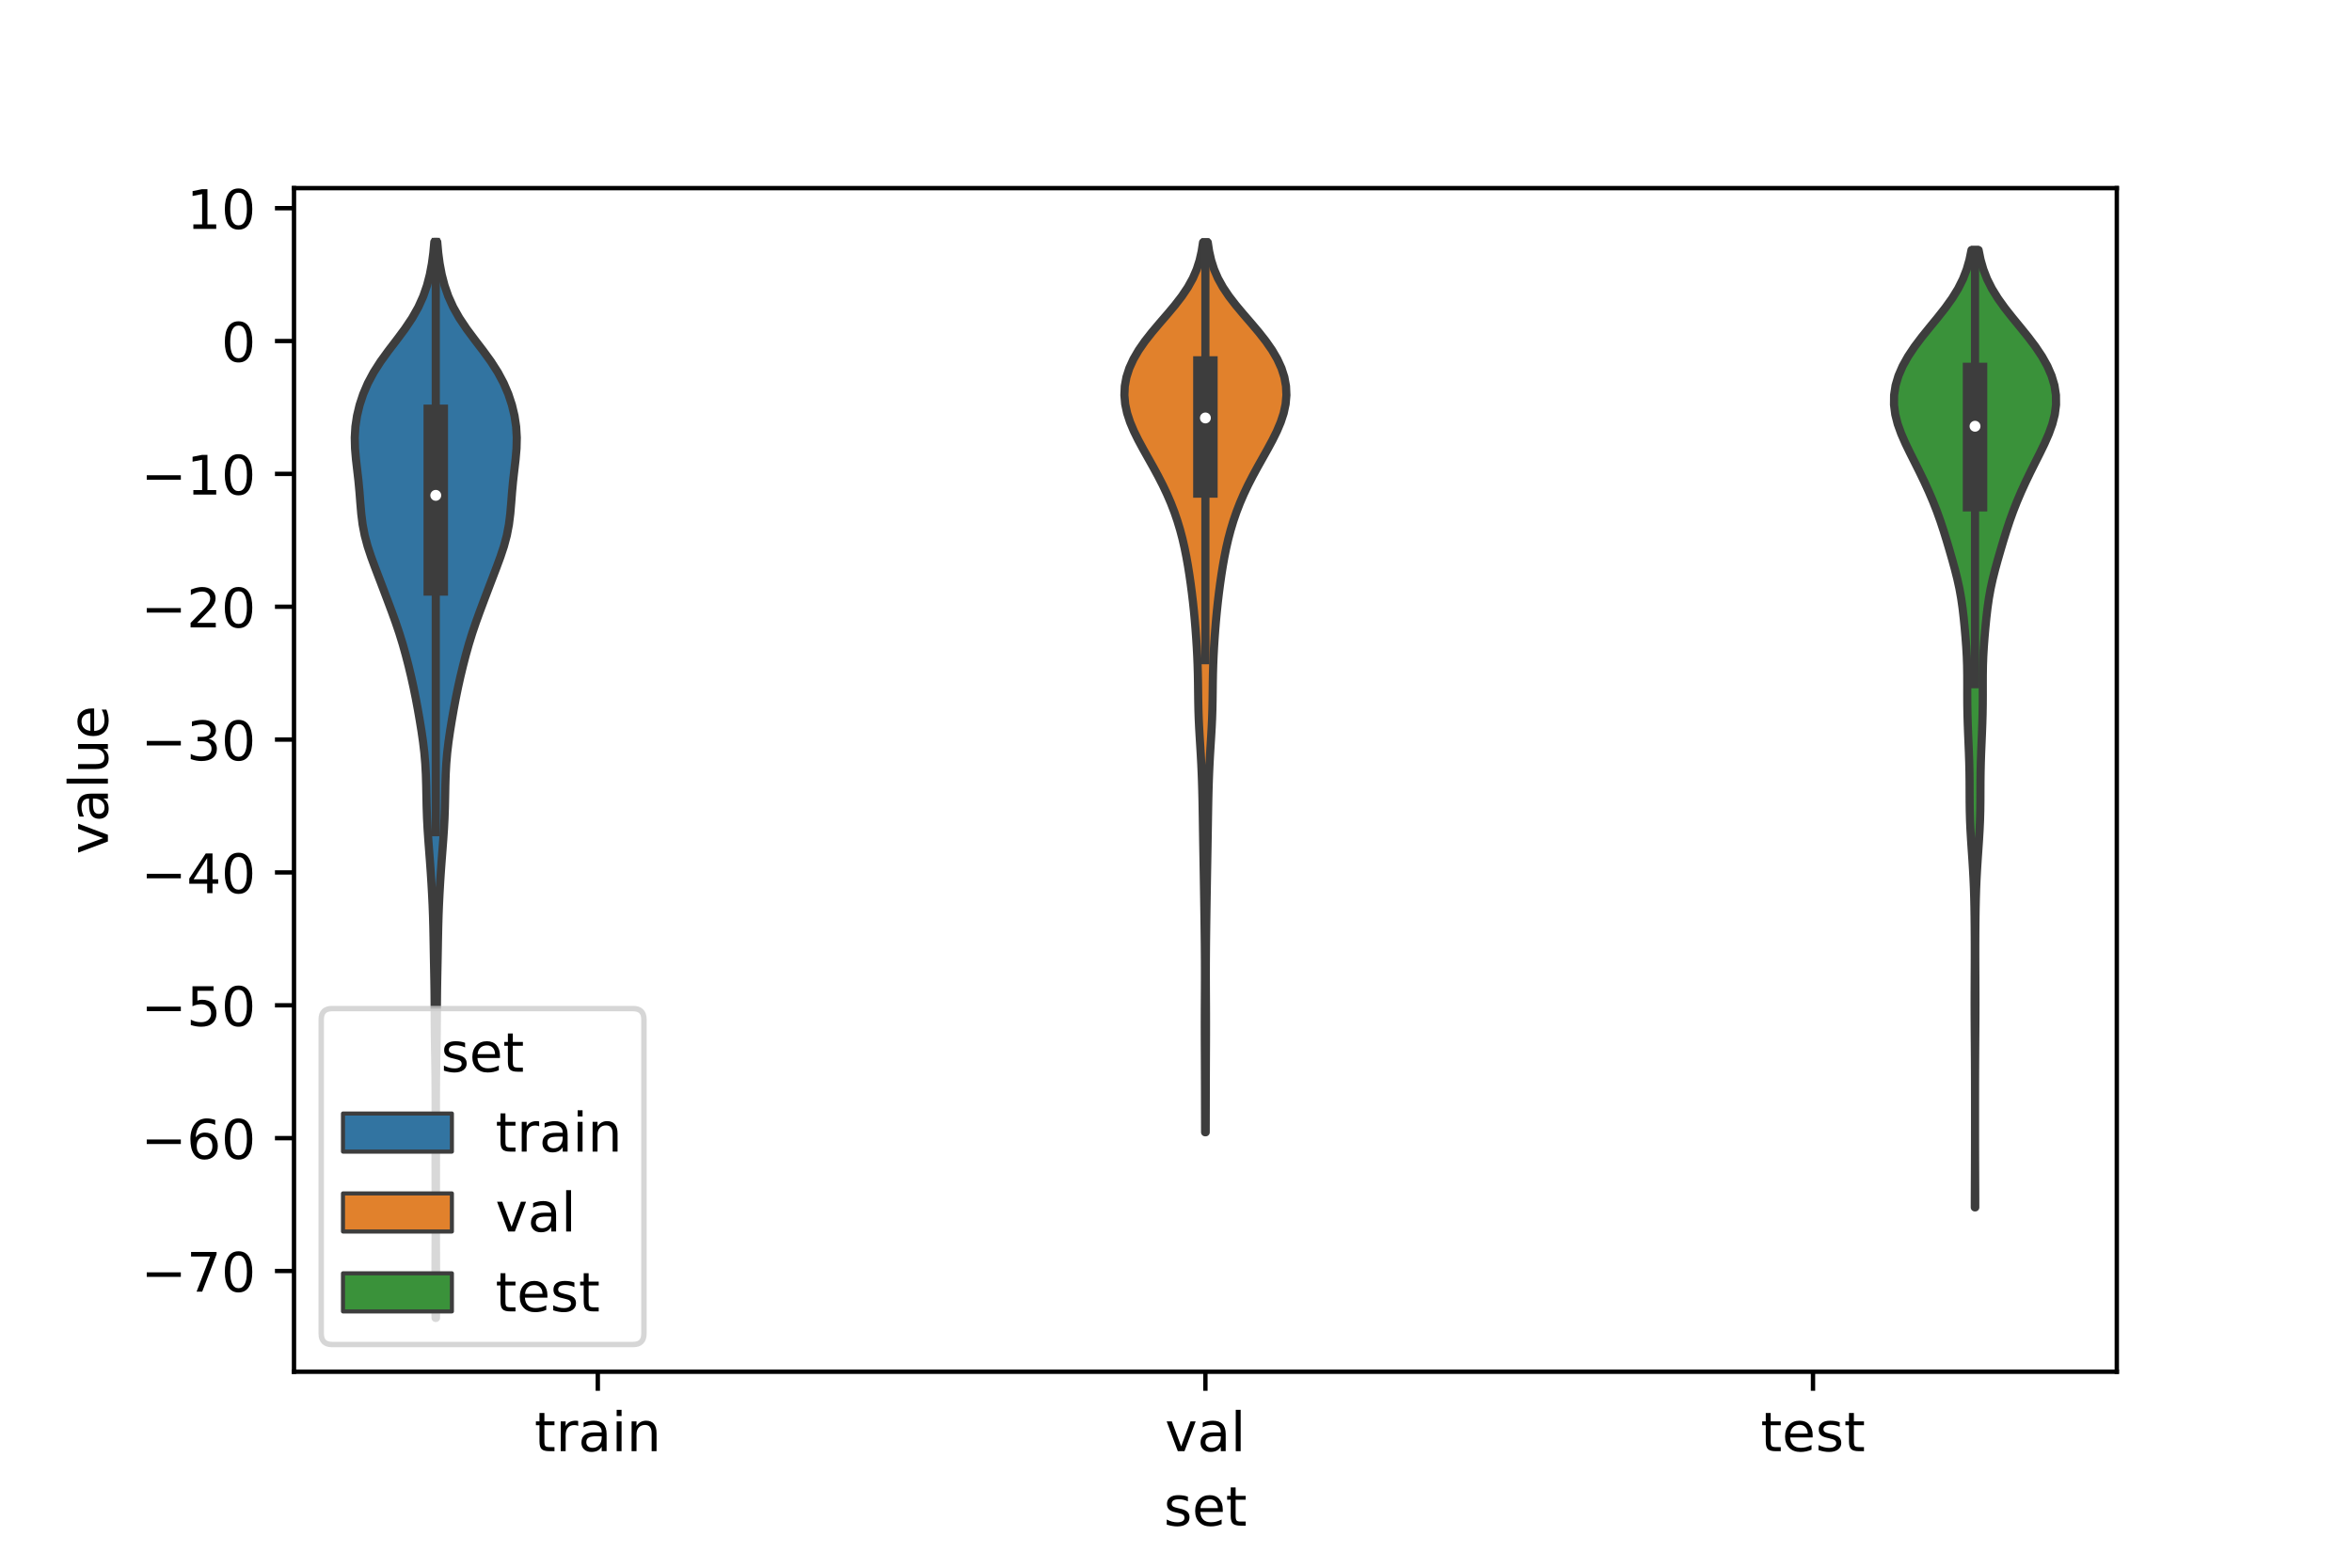 <?xml version="1.0" encoding="utf-8" standalone="no"?>
<!DOCTYPE svg PUBLIC "-//W3C//DTD SVG 1.1//EN"
  "http://www.w3.org/Graphics/SVG/1.1/DTD/svg11.dtd">
<!-- Created with matplotlib (https://matplotlib.org/) -->
<svg height="288pt" version="1.1" viewBox="0 0 432 288" width="432pt" xmlns="http://www.w3.org/2000/svg" xmlns:xlink="http://www.w3.org/1999/xlink">
 <defs>
  <style type="text/css">*{stroke-linecap:butt;stroke-linejoin:round;}</style>
 </defs>
 <g id="figure_1">
  <g id="patch_1">
   <path d="M 0 288 
L 432 288 
L 432 0 
L 0 0 
z
" style="fill:#ffffff;"/>
  </g>
  <g id="axes_1">
   <g id="patch_2">
    <path d="M 54 252 
L 388.8 252 
L 388.8 34.56 
L 54 34.56 
z
" style="fill:#ffffff;"/>
   </g>
   <g id="PolyCollection_1">
    <defs>
     <path d="M 80.082 -45.884 
L 79.998 -45.884 
L 79.989 -47.88 
L 79.983 -49.877 
L 79.982 -51.874 
L 79.984 -53.87 
L 79.99 -55.867 
L 79.996 -57.864 
L 80.003 -59.86 
L 80.008 -61.857 
L 80.013 -63.854 
L 80.014 -65.851 
L 80.011 -67.847 
L 80.005 -69.844 
L 79.999 -71.841 
L 79.996 -73.837 
L 79.997 -75.834 
L 80.002 -77.831 
L 80.007 -79.827 
L 80.01 -81.824 
L 80.01 -83.821 
L 80.007 -85.818 
L 80 -87.814 
L 79.987 -89.811 
L 79.964 -91.808 
L 79.933 -93.804 
L 79.898 -95.801 
L 79.869 -97.798 
L 79.849 -99.794 
L 79.837 -101.791 
L 79.827 -103.788 
L 79.809 -105.784 
L 79.779 -107.781 
L 79.741 -109.778 
L 79.701 -111.775 
L 79.664 -113.771 
L 79.628 -115.768 
L 79.587 -117.765 
L 79.531 -119.761 
L 79.454 -121.758 
L 79.357 -123.755 
L 79.244 -125.751 
L 79.115 -127.748 
L 78.972 -129.745 
L 78.819 -131.741 
L 78.667 -133.738 
L 78.534 -135.735 
L 78.431 -137.732 
L 78.363 -139.728 
L 78.32 -141.725 
L 78.281 -143.722 
L 78.22 -145.718 
L 78.112 -147.715 
L 77.941 -149.712 
L 77.704 -151.708 
L 77.415 -153.705 
L 77.09 -155.702 
L 76.742 -157.699 
L 76.368 -159.695 
L 75.961 -161.692 
L 75.518 -163.689 
L 75.039 -165.685 
L 74.523 -167.682 
L 73.963 -169.679 
L 73.346 -171.675 
L 72.67 -173.672 
L 71.948 -175.669 
L 71.201 -177.665 
L 70.445 -179.662 
L 69.684 -181.659 
L 68.922 -183.656 
L 68.184 -185.652 
L 67.521 -187.649 
L 66.986 -189.646 
L 66.603 -191.642 
L 66.353 -193.639 
L 66.183 -195.636 
L 66.027 -197.632 
L 65.84 -199.629 
L 65.613 -201.626 
L 65.381 -203.622 
L 65.209 -205.619 
L 65.16 -207.616 
L 65.277 -209.613 
L 65.575 -211.609 
L 66.053 -213.606 
L 66.712 -215.603 
L 67.565 -217.599 
L 68.631 -219.596 
L 69.911 -221.593 
L 71.361 -223.589 
L 72.889 -225.586 
L 74.375 -227.583 
L 75.713 -229.58 
L 76.84 -231.576 
L 77.74 -233.573 
L 78.433 -235.57 
L 78.95 -237.566 
L 79.327 -239.563 
L 79.592 -241.56 
L 79.772 -243.556 
L 80.308 -243.556 
L 80.308 -243.556 
L 80.488 -241.56 
L 80.753 -239.563 
L 81.13 -237.566 
L 81.647 -235.57 
L 82.34 -233.573 
L 83.24 -231.576 
L 84.367 -229.58 
L 85.705 -227.583 
L 87.191 -225.586 
L 88.719 -223.589 
L 90.169 -221.593 
L 91.449 -219.596 
L 92.515 -217.599 
L 93.368 -215.603 
L 94.027 -213.606 
L 94.505 -211.609 
L 94.803 -209.613 
L 94.92 -207.616 
L 94.871 -205.619 
L 94.699 -203.622 
L 94.467 -201.626 
L 94.24 -199.629 
L 94.053 -197.632 
L 93.897 -195.636 
L 93.727 -193.639 
L 93.477 -191.642 
L 93.094 -189.646 
L 92.559 -187.649 
L 91.896 -185.652 
L 91.158 -183.656 
L 90.396 -181.659 
L 89.635 -179.662 
L 88.879 -177.665 
L 88.132 -175.669 
L 87.41 -173.672 
L 86.734 -171.675 
L 86.117 -169.679 
L 85.557 -167.682 
L 85.041 -165.685 
L 84.562 -163.689 
L 84.119 -161.692 
L 83.712 -159.695 
L 83.338 -157.699 
L 82.99 -155.702 
L 82.665 -153.705 
L 82.376 -151.708 
L 82.139 -149.712 
L 81.968 -147.715 
L 81.86 -145.718 
L 81.799 -143.722 
L 81.76 -141.725 
L 81.717 -139.728 
L 81.649 -137.732 
L 81.546 -135.735 
L 81.413 -133.738 
L 81.261 -131.741 
L 81.108 -129.745 
L 80.965 -127.748 
L 80.836 -125.751 
L 80.723 -123.755 
L 80.626 -121.758 
L 80.549 -119.761 
L 80.493 -117.765 
L 80.452 -115.768 
L 80.416 -113.771 
L 80.379 -111.775 
L 80.339 -109.778 
L 80.301 -107.781 
L 80.271 -105.784 
L 80.253 -103.788 
L 80.243 -101.791 
L 80.231 -99.794 
L 80.211 -97.798 
L 80.182 -95.801 
L 80.147 -93.804 
L 80.116 -91.808 
L 80.093 -89.811 
L 80.08 -87.814 
L 80.073 -85.818 
L 80.07 -83.821 
L 80.07 -81.824 
L 80.073 -79.827 
L 80.078 -77.831 
L 80.083 -75.834 
L 80.084 -73.837 
L 80.081 -71.841 
L 80.075 -69.844 
L 80.069 -67.847 
L 80.066 -65.851 
L 80.067 -63.854 
L 80.072 -61.857 
L 80.077 -59.86 
L 80.084 -57.864 
L 80.09 -55.867 
L 80.096 -53.87 
L 80.098 -51.874 
L 80.097 -49.877 
L 80.091 -47.88 
L 80.082 -45.884 
z
" id="m4cea9d7996" style="stroke:#3d3d3d;stroke-width:1.5;"/>
    </defs>
    <g clip-path="url(#pff43d0204a)">
     <use style="fill:#3274a1;stroke:#3d3d3d;stroke-width:1.5;" x="0" xlink:href="#m4cea9d7996" y="288"/>
    </g>
   </g>
   <g id="PolyCollection_2">
    <defs>
     <path d="M 221.453 -79.993 
L 221.347 -79.993 
L 221.342 -81.644 
L 221.338 -83.295 
L 221.334 -84.947 
L 221.331 -86.598 
L 221.327 -88.25 
L 221.322 -89.901 
L 221.316 -91.552 
L 221.31 -93.204 
L 221.303 -94.855 
L 221.295 -96.507 
L 221.29 -98.158 
L 221.288 -99.809 
L 221.29 -101.461 
L 221.295 -103.112 
L 221.304 -104.764 
L 221.313 -106.415 
L 221.318 -108.066 
L 221.319 -109.718 
L 221.314 -111.369 
L 221.303 -113.02 
L 221.289 -114.672 
L 221.27 -116.323 
L 221.249 -117.975 
L 221.226 -119.626 
L 221.201 -121.277 
L 221.175 -122.929 
L 221.148 -124.58 
L 221.121 -126.232 
L 221.093 -127.883 
L 221.064 -129.534 
L 221.035 -131.186 
L 221.006 -132.837 
L 220.978 -134.489 
L 220.952 -136.14 
L 220.926 -137.791 
L 220.898 -139.443 
L 220.866 -141.094 
L 220.826 -142.746 
L 220.777 -144.397 
L 220.715 -146.048 
L 220.639 -147.7 
L 220.55 -149.351 
L 220.449 -151.003 
L 220.346 -152.654 
L 220.251 -154.305 
L 220.173 -155.957 
L 220.118 -157.608 
L 220.085 -159.26 
L 220.063 -160.911 
L 220.043 -162.562 
L 220.013 -164.214 
L 219.965 -165.865 
L 219.897 -167.516 
L 219.809 -169.168 
L 219.703 -170.819 
L 219.581 -172.471 
L 219.443 -174.122 
L 219.287 -175.773 
L 219.112 -177.425 
L 218.917 -179.076 
L 218.701 -180.728 
L 218.464 -182.379 
L 218.201 -184.03 
L 217.907 -185.682 
L 217.575 -187.333 
L 217.196 -188.985 
L 216.761 -190.636 
L 216.263 -192.287 
L 215.697 -193.939 
L 215.059 -195.59 
L 214.347 -197.242 
L 213.563 -198.893 
L 212.715 -200.544 
L 211.818 -202.196 
L 210.892 -203.847 
L 209.966 -205.499 
L 209.075 -207.15 
L 208.26 -208.801 
L 207.563 -210.453 
L 207.022 -212.104 
L 206.667 -213.756 
L 206.52 -215.407 
L 206.594 -217.058 
L 206.896 -218.71 
L 207.427 -220.361 
L 208.18 -222.012 
L 209.142 -223.664 
L 210.291 -225.315 
L 211.588 -226.967 
L 212.983 -228.618 
L 214.41 -230.269 
L 215.795 -231.921 
L 217.069 -233.572 
L 218.179 -235.224 
L 219.094 -236.875 
L 219.808 -238.526 
L 220.337 -240.178 
L 220.712 -241.829 
L 220.966 -243.481 
L 221.834 -243.481 
L 221.834 -243.481 
L 222.088 -241.829 
L 222.463 -240.178 
L 222.992 -238.526 
L 223.706 -236.875 
L 224.621 -235.224 
L 225.731 -233.572 
L 227.005 -231.921 
L 228.39 -230.269 
L 229.817 -228.618 
L 231.212 -226.967 
L 232.509 -225.315 
L 233.658 -223.664 
L 234.62 -222.012 
L 235.373 -220.361 
L 235.904 -218.71 
L 236.206 -217.058 
L 236.28 -215.407 
L 236.133 -213.756 
L 235.778 -212.104 
L 235.237 -210.453 
L 234.54 -208.801 
L 233.725 -207.15 
L 232.834 -205.499 
L 231.908 -203.847 
L 230.982 -202.196 
L 230.085 -200.544 
L 229.237 -198.893 
L 228.453 -197.242 
L 227.741 -195.59 
L 227.103 -193.939 
L 226.537 -192.287 
L 226.039 -190.636 
L 225.604 -188.985 
L 225.225 -187.333 
L 224.893 -185.682 
L 224.599 -184.03 
L 224.336 -182.379 
L 224.099 -180.728 
L 223.883 -179.076 
L 223.688 -177.425 
L 223.513 -175.773 
L 223.357 -174.122 
L 223.219 -172.471 
L 223.097 -170.819 
L 222.991 -169.168 
L 222.903 -167.516 
L 222.835 -165.865 
L 222.787 -164.214 
L 222.757 -162.562 
L 222.737 -160.911 
L 222.715 -159.26 
L 222.682 -157.608 
L 222.627 -155.957 
L 222.549 -154.305 
L 222.454 -152.654 
L 222.351 -151.003 
L 222.25 -149.351 
L 222.161 -147.7 
L 222.085 -146.048 
L 222.023 -144.397 
L 221.974 -142.746 
L 221.934 -141.094 
L 221.902 -139.443 
L 221.874 -137.791 
L 221.848 -136.14 
L 221.822 -134.489 
L 221.794 -132.837 
L 221.765 -131.186 
L 221.736 -129.534 
L 221.707 -127.883 
L 221.679 -126.232 
L 221.652 -124.58 
L 221.625 -122.929 
L 221.599 -121.277 
L 221.574 -119.626 
L 221.551 -117.975 
L 221.53 -116.323 
L 221.511 -114.672 
L 221.497 -113.02 
L 221.486 -111.369 
L 221.481 -109.718 
L 221.482 -108.066 
L 221.487 -106.415 
L 221.496 -104.764 
L 221.505 -103.112 
L 221.51 -101.461 
L 221.512 -99.809 
L 221.51 -98.158 
L 221.505 -96.507 
L 221.497 -94.855 
L 221.49 -93.204 
L 221.484 -91.552 
L 221.478 -89.901 
L 221.473 -88.25 
L 221.469 -86.598 
L 221.466 -84.947 
L 221.462 -83.295 
L 221.458 -81.644 
L 221.453 -79.993 
z
" id="mc33933266b" style="stroke:#3d3d3d;stroke-width:1.5;"/>
    </defs>
    <g clip-path="url(#pff43d0204a)">
     <use style="fill:#e1812c;stroke:#3d3d3d;stroke-width:1.5;" x="0" xlink:href="#mc33933266b" y="288"/>
    </g>
   </g>
   <g id="PolyCollection_3">
    <defs>
     <path d="M 362.802 -66.194 
L 362.718 -66.194 
L 362.72 -67.971 
L 362.726 -69.747 
L 362.734 -71.524 
L 362.742 -73.3 
L 362.749 -75.077 
L 362.754 -76.853 
L 362.757 -78.63 
L 362.758 -80.406 
L 362.759 -82.183 
L 362.759 -83.959 
L 362.759 -85.736 
L 362.757 -87.512 
L 362.755 -89.289 
L 362.75 -91.065 
L 362.742 -92.842 
L 362.732 -94.618 
L 362.721 -96.395 
L 362.708 -98.171 
L 362.697 -99.948 
L 362.689 -101.724 
L 362.686 -103.501 
L 362.688 -105.277 
L 362.694 -107.054 
L 362.701 -108.83 
L 362.709 -110.607 
L 362.713 -112.383 
L 362.713 -114.16 
L 362.707 -115.936 
L 362.696 -117.713 
L 362.678 -119.489 
L 362.651 -121.266 
L 362.611 -123.042 
L 362.555 -124.819 
L 362.478 -126.595 
L 362.382 -128.372 
L 362.27 -130.148 
L 362.148 -131.925 
L 362.029 -133.701 
L 361.924 -135.478 
L 361.844 -137.254 
L 361.795 -139.031 
L 361.772 -140.807 
L 361.765 -142.584 
L 361.758 -144.36 
L 361.737 -146.137 
L 361.696 -147.913 
L 361.636 -149.69 
L 361.563 -151.466 
L 361.489 -153.243 
L 361.422 -155.019 
L 361.372 -156.796 
L 361.342 -158.572 
L 361.332 -160.349 
L 361.334 -162.125 
L 361.331 -163.902 
L 361.306 -165.678 
L 361.243 -167.455 
L 361.14 -169.231 
L 361.005 -171.008 
L 360.848 -172.784 
L 360.671 -174.561 
L 360.465 -176.337 
L 360.21 -178.114 
L 359.891 -179.89 
L 359.501 -181.667 
L 359.051 -183.443 
L 358.562 -185.22 
L 358.05 -186.996 
L 357.523 -188.773 
L 356.972 -190.549 
L 356.384 -192.326 
L 355.745 -194.102 
L 355.046 -195.879 
L 354.288 -197.655 
L 353.477 -199.432 
L 352.621 -201.208 
L 351.734 -202.985 
L 350.84 -204.761 
L 349.979 -206.538 
L 349.202 -208.314 
L 348.562 -210.091 
L 348.109 -211.867 
L 347.88 -213.644 
L 347.898 -215.42 
L 348.171 -217.197 
L 348.699 -218.973 
L 349.469 -220.75 
L 350.462 -222.526 
L 351.649 -224.303 
L 352.988 -226.079 
L 354.422 -227.856 
L 355.88 -229.632 
L 357.282 -231.409 
L 358.557 -233.185 
L 359.653 -234.962 
L 360.544 -236.738 
L 361.234 -238.515 
L 361.744 -240.291 
L 362.107 -242.068 
L 363.413 -242.068 
L 363.413 -242.068 
L 363.776 -240.291 
L 364.286 -238.515 
L 364.976 -236.738 
L 365.867 -234.962 
L 366.963 -233.185 
L 368.238 -231.409 
L 369.64 -229.632 
L 371.098 -227.856 
L 372.532 -226.079 
L 373.871 -224.303 
L 375.058 -222.526 
L 376.051 -220.75 
L 376.821 -218.973 
L 377.349 -217.197 
L 377.622 -215.42 
L 377.64 -213.644 
L 377.411 -211.867 
L 376.958 -210.091 
L 376.318 -208.314 
L 375.541 -206.538 
L 374.68 -204.761 
L 373.786 -202.985 
L 372.899 -201.208 
L 372.043 -199.432 
L 371.232 -197.655 
L 370.474 -195.879 
L 369.775 -194.102 
L 369.136 -192.326 
L 368.548 -190.549 
L 367.997 -188.773 
L 367.47 -186.996 
L 366.958 -185.22 
L 366.469 -183.443 
L 366.019 -181.667 
L 365.629 -179.89 
L 365.31 -178.114 
L 365.055 -176.337 
L 364.849 -174.561 
L 364.672 -172.784 
L 364.515 -171.008 
L 364.38 -169.231 
L 364.277 -167.455 
L 364.214 -165.678 
L 364.189 -163.902 
L 364.186 -162.125 
L 364.188 -160.349 
L 364.178 -158.572 
L 364.148 -156.796 
L 364.098 -155.019 
L 364.031 -153.243 
L 363.957 -151.466 
L 363.884 -149.69 
L 363.824 -147.913 
L 363.783 -146.137 
L 363.762 -144.36 
L 363.755 -142.584 
L 363.748 -140.807 
L 363.725 -139.031 
L 363.676 -137.254 
L 363.596 -135.478 
L 363.491 -133.701 
L 363.372 -131.925 
L 363.25 -130.148 
L 363.138 -128.372 
L 363.042 -126.595 
L 362.965 -124.819 
L 362.909 -123.042 
L 362.869 -121.266 
L 362.842 -119.489 
L 362.824 -117.713 
L 362.813 -115.936 
L 362.807 -114.16 
L 362.807 -112.383 
L 362.811 -110.607 
L 362.819 -108.83 
L 362.826 -107.054 
L 362.832 -105.277 
L 362.834 -103.501 
L 362.831 -101.724 
L 362.823 -99.948 
L 362.812 -98.171 
L 362.799 -96.395 
L 362.788 -94.618 
L 362.778 -92.842 
L 362.77 -91.065 
L 362.765 -89.289 
L 362.763 -87.512 
L 362.761 -85.736 
L 362.761 -83.959 
L 362.761 -82.183 
L 362.762 -80.406 
L 362.763 -78.63 
L 362.766 -76.853 
L 362.771 -75.077 
L 362.778 -73.3 
L 362.786 -71.524 
L 362.794 -69.747 
L 362.8 -67.971 
L 362.802 -66.194 
z
" id="mf3f87fd963" style="stroke:#3d3d3d;stroke-width:1.5;"/>
    </defs>
    <g clip-path="url(#pff43d0204a)">
     <use style="fill:#3a923a;stroke:#3d3d3d;stroke-width:1.5;" x="0" xlink:href="#mf3f87fd963" y="288"/>
    </g>
   </g>
   <g id="patch_3">
    <path clip-path="url(#pff43d0204a)" d="M 109.8 62.65 
L 109.8 62.65 
L 109.8 62.65 
L 109.8 62.65 
z
" style="fill:#3274a1;stroke:#3d3d3d;stroke-linejoin:miter;stroke-width:0.75;"/>
   </g>
   <g id="patch_4">
    <path clip-path="url(#pff43d0204a)" d="M 109.8 62.65 
L 109.8 62.65 
L 109.8 62.65 
L 109.8 62.65 
z
" style="fill:#e1812c;stroke:#3d3d3d;stroke-linejoin:miter;stroke-width:0.75;"/>
   </g>
   <g id="patch_5">
    <path clip-path="url(#pff43d0204a)" d="M 109.8 62.65 
L 109.8 62.65 
L 109.8 62.65 
L 109.8 62.65 
z
" style="fill:#3a923a;stroke:#3d3d3d;stroke-linejoin:miter;stroke-width:0.75;"/>
   </g>
   <g id="matplotlib.axis_1">
    <g id="xtick_1">
     <g id="line2d_1">
      <defs>
       <path d="M 0 0 
L 0 3.5 
" id="m8f930fdbd4" style="stroke:#000000;stroke-width:0.8;"/>
      </defs>
      <g>
       <use style="stroke:#000000;stroke-width:0.8;" x="109.8" xlink:href="#m8f930fdbd4" y="252"/>
      </g>
     </g>
     <g id="text_1">
      <!-- train -->
      <g transform="translate(98.162 266.598)scale(0.1 -0.1)">
       <defs>
        <path d="M 18.312 70.219 
L 18.312 54.688 
L 36.812 54.688 
L 36.812 47.703 
L 18.312 47.703 
L 18.312 18.016 
Q 18.312 11.328 20.141 9.422 
Q 21.969 7.516 27.594 7.516 
L 36.812 7.516 
L 36.812 0 
L 27.594 0 
Q 17.188 0 13.234 3.875 
Q 9.281 7.766 9.281 18.016 
L 9.281 47.703 
L 2.688 47.703 
L 2.688 54.688 
L 9.281 54.688 
L 9.281 70.219 
z
" id="DejaVuSans-116"/>
        <path d="M 41.109 46.297 
Q 39.594 47.172 37.812 47.578 
Q 36.031 48 33.891 48 
Q 26.266 48 22.188 43.047 
Q 18.109 38.094 18.109 28.812 
L 18.109 0 
L 9.078 0 
L 9.078 54.688 
L 18.109 54.688 
L 18.109 46.188 
Q 20.953 51.172 25.484 53.578 
Q 30.031 56 36.531 56 
Q 37.453 56 38.578 55.875 
Q 39.703 55.766 41.062 55.516 
z
" id="DejaVuSans-114"/>
        <path d="M 34.281 27.484 
Q 23.391 27.484 19.188 25 
Q 14.984 22.516 14.984 16.5 
Q 14.984 11.719 18.141 8.906 
Q 21.297 6.109 26.703 6.109 
Q 34.188 6.109 38.703 11.406 
Q 43.219 16.703 43.219 25.484 
L 43.219 27.484 
z
M 52.203 31.203 
L 52.203 0 
L 43.219 0 
L 43.219 8.297 
Q 40.141 3.328 35.547 0.953 
Q 30.953 -1.422 24.312 -1.422 
Q 15.922 -1.422 10.953 3.297 
Q 6 8.016 6 15.922 
Q 6 25.141 12.172 29.828 
Q 18.359 34.516 30.609 34.516 
L 43.219 34.516 
L 43.219 35.406 
Q 43.219 41.609 39.141 45 
Q 35.062 48.391 27.688 48.391 
Q 23 48.391 18.547 47.266 
Q 14.109 46.141 10.016 43.891 
L 10.016 52.203 
Q 14.938 54.109 19.578 55.047 
Q 24.219 56 28.609 56 
Q 40.484 56 46.344 49.844 
Q 52.203 43.703 52.203 31.203 
z
" id="DejaVuSans-97"/>
        <path d="M 9.422 54.688 
L 18.406 54.688 
L 18.406 0 
L 9.422 0 
z
M 9.422 75.984 
L 18.406 75.984 
L 18.406 64.594 
L 9.422 64.594 
z
" id="DejaVuSans-105"/>
        <path d="M 54.891 33.016 
L 54.891 0 
L 45.906 0 
L 45.906 32.719 
Q 45.906 40.484 42.875 44.328 
Q 39.844 48.188 33.797 48.188 
Q 26.516 48.188 22.312 43.547 
Q 18.109 38.922 18.109 30.906 
L 18.109 0 
L 9.078 0 
L 9.078 54.688 
L 18.109 54.688 
L 18.109 46.188 
Q 21.344 51.125 25.703 53.562 
Q 30.078 56 35.797 56 
Q 45.219 56 50.047 50.172 
Q 54.891 44.344 54.891 33.016 
z
" id="DejaVuSans-110"/>
       </defs>
       <use xlink:href="#DejaVuSans-116"/>
       <use x="39.209" xlink:href="#DejaVuSans-114"/>
       <use x="80.322" xlink:href="#DejaVuSans-97"/>
       <use x="141.602" xlink:href="#DejaVuSans-105"/>
       <use x="169.385" xlink:href="#DejaVuSans-110"/>
      </g>
     </g>
    </g>
    <g id="xtick_2">
     <g id="line2d_2">
      <g>
       <use style="stroke:#000000;stroke-width:0.8;" x="221.4" xlink:href="#m8f930fdbd4" y="252"/>
      </g>
     </g>
     <g id="text_2">
      <!-- val -->
      <g transform="translate(213.988 266.598)scale(0.1 -0.1)">
       <defs>
        <path d="M 2.984 54.688 
L 12.5 54.688 
L 29.594 8.797 
L 46.688 54.688 
L 56.203 54.688 
L 35.688 0 
L 23.484 0 
z
" id="DejaVuSans-118"/>
        <path d="M 9.422 75.984 
L 18.406 75.984 
L 18.406 0 
L 9.422 0 
z
" id="DejaVuSans-108"/>
       </defs>
       <use xlink:href="#DejaVuSans-118"/>
       <use x="59.18" xlink:href="#DejaVuSans-97"/>
       <use x="120.459" xlink:href="#DejaVuSans-108"/>
      </g>
     </g>
    </g>
    <g id="xtick_3">
     <g id="line2d_3">
      <g>
       <use style="stroke:#000000;stroke-width:0.8;" x="333" xlink:href="#m8f930fdbd4" y="252"/>
      </g>
     </g>
     <g id="text_3">
      <!-- test -->
      <g transform="translate(323.398 266.598)scale(0.1 -0.1)">
       <defs>
        <path d="M 56.203 29.594 
L 56.203 25.203 
L 14.891 25.203 
Q 15.484 15.922 20.484 11.062 
Q 25.484 6.203 34.422 6.203 
Q 39.594 6.203 44.453 7.469 
Q 49.312 8.734 54.109 11.281 
L 54.109 2.781 
Q 49.266 0.734 44.188 -0.344 
Q 39.109 -1.422 33.891 -1.422 
Q 20.797 -1.422 13.156 6.188 
Q 5.516 13.812 5.516 26.812 
Q 5.516 40.234 12.766 48.109 
Q 20.016 56 32.328 56 
Q 43.359 56 49.781 48.891 
Q 56.203 41.797 56.203 29.594 
z
M 47.219 32.234 
Q 47.125 39.594 43.094 43.984 
Q 39.062 48.391 32.422 48.391 
Q 24.906 48.391 20.391 44.141 
Q 15.875 39.891 15.188 32.172 
z
" id="DejaVuSans-101"/>
        <path d="M 44.281 53.078 
L 44.281 44.578 
Q 40.484 46.531 36.375 47.5 
Q 32.281 48.484 27.875 48.484 
Q 21.188 48.484 17.844 46.438 
Q 14.5 44.391 14.5 40.281 
Q 14.5 37.156 16.891 35.375 
Q 19.281 33.594 26.516 31.984 
L 29.594 31.297 
Q 39.156 29.25 43.188 25.516 
Q 47.219 21.781 47.219 15.094 
Q 47.219 7.469 41.188 3.016 
Q 35.156 -1.422 24.609 -1.422 
Q 20.219 -1.422 15.453 -0.562 
Q 10.688 0.297 5.422 2 
L 5.422 11.281 
Q 10.406 8.688 15.234 7.391 
Q 20.062 6.109 24.812 6.109 
Q 31.156 6.109 34.562 8.281 
Q 37.984 10.453 37.984 14.406 
Q 37.984 18.062 35.516 20.016 
Q 33.062 21.969 24.703 23.781 
L 21.578 24.516 
Q 13.234 26.266 9.516 29.906 
Q 5.812 33.547 5.812 39.891 
Q 5.812 47.609 11.281 51.797 
Q 16.75 56 26.812 56 
Q 31.781 56 36.172 55.266 
Q 40.578 54.547 44.281 53.078 
z
" id="DejaVuSans-115"/>
       </defs>
       <use xlink:href="#DejaVuSans-116"/>
       <use x="39.209" xlink:href="#DejaVuSans-101"/>
       <use x="100.732" xlink:href="#DejaVuSans-115"/>
       <use x="152.832" xlink:href="#DejaVuSans-116"/>
      </g>
     </g>
    </g>
    <g id="text_4">
     <!-- set -->
     <g transform="translate(213.759 280.277)scale(0.1 -0.1)">
      <use xlink:href="#DejaVuSans-115"/>
      <use x="52.1" xlink:href="#DejaVuSans-101"/>
      <use x="113.623" xlink:href="#DejaVuSans-116"/>
     </g>
    </g>
   </g>
   <g id="matplotlib.axis_2">
    <g id="ytick_1">
     <g id="line2d_4">
      <defs>
       <path d="M 0 0 
L -3.5 0 
" id="mc7d34ba656" style="stroke:#000000;stroke-width:0.8;"/>
      </defs>
      <g>
       <use style="stroke:#000000;stroke-width:0.8;" x="54" xlink:href="#mc7d34ba656" y="233.493"/>
      </g>
     </g>
     <g id="text_5">
      <!-- −70 -->
      <g transform="translate(25.895 237.293)scale(0.1 -0.1)">
       <defs>
        <path d="M 10.594 35.5 
L 73.188 35.5 
L 73.188 27.203 
L 10.594 27.203 
z
" id="DejaVuSans-8722"/>
        <path d="M 8.203 72.906 
L 55.078 72.906 
L 55.078 68.703 
L 28.609 0 
L 18.312 0 
L 43.219 64.594 
L 8.203 64.594 
z
" id="DejaVuSans-55"/>
        <path d="M 31.781 66.406 
Q 24.172 66.406 20.328 58.906 
Q 16.5 51.422 16.5 36.375 
Q 16.5 21.391 20.328 13.891 
Q 24.172 6.391 31.781 6.391 
Q 39.453 6.391 43.281 13.891 
Q 47.125 21.391 47.125 36.375 
Q 47.125 51.422 43.281 58.906 
Q 39.453 66.406 31.781 66.406 
z
M 31.781 74.219 
Q 44.047 74.219 50.516 64.516 
Q 56.984 54.828 56.984 36.375 
Q 56.984 17.969 50.516 8.266 
Q 44.047 -1.422 31.781 -1.422 
Q 19.531 -1.422 13.062 8.266 
Q 6.594 17.969 6.594 36.375 
Q 6.594 54.828 13.062 64.516 
Q 19.531 74.219 31.781 74.219 
z
" id="DejaVuSans-48"/>
       </defs>
       <use xlink:href="#DejaVuSans-8722"/>
       <use x="83.789" xlink:href="#DejaVuSans-55"/>
       <use x="147.412" xlink:href="#DejaVuSans-48"/>
      </g>
     </g>
    </g>
    <g id="ytick_2">
     <g id="line2d_5">
      <g>
       <use style="stroke:#000000;stroke-width:0.8;" x="54" xlink:href="#mc7d34ba656" y="209.087"/>
      </g>
     </g>
     <g id="text_6">
      <!-- −60 -->
      <g transform="translate(25.895 212.886)scale(0.1 -0.1)">
       <defs>
        <path d="M 33.016 40.375 
Q 26.375 40.375 22.484 35.828 
Q 18.609 31.297 18.609 23.391 
Q 18.609 15.531 22.484 10.953 
Q 26.375 6.391 33.016 6.391 
Q 39.656 6.391 43.531 10.953 
Q 47.406 15.531 47.406 23.391 
Q 47.406 31.297 43.531 35.828 
Q 39.656 40.375 33.016 40.375 
z
M 52.594 71.297 
L 52.594 62.312 
Q 48.875 64.062 45.094 64.984 
Q 41.312 65.922 37.594 65.922 
Q 27.828 65.922 22.672 59.328 
Q 17.531 52.734 16.797 39.406 
Q 19.672 43.656 24.016 45.922 
Q 28.375 48.188 33.594 48.188 
Q 44.578 48.188 50.953 41.516 
Q 57.328 34.859 57.328 23.391 
Q 57.328 12.156 50.688 5.359 
Q 44.047 -1.422 33.016 -1.422 
Q 20.359 -1.422 13.672 8.266 
Q 6.984 17.969 6.984 36.375 
Q 6.984 53.656 15.188 63.938 
Q 23.391 74.219 37.203 74.219 
Q 40.922 74.219 44.703 73.484 
Q 48.484 72.75 52.594 71.297 
z
" id="DejaVuSans-54"/>
       </defs>
       <use xlink:href="#DejaVuSans-8722"/>
       <use x="83.789" xlink:href="#DejaVuSans-54"/>
       <use x="147.412" xlink:href="#DejaVuSans-48"/>
      </g>
     </g>
    </g>
    <g id="ytick_3">
     <g id="line2d_6">
      <g>
       <use style="stroke:#000000;stroke-width:0.8;" x="54" xlink:href="#mc7d34ba656" y="184.681"/>
      </g>
     </g>
     <g id="text_7">
      <!-- −50 -->
      <g transform="translate(25.895 188.48)scale(0.1 -0.1)">
       <defs>
        <path d="M 10.797 72.906 
L 49.516 72.906 
L 49.516 64.594 
L 19.828 64.594 
L 19.828 46.734 
Q 21.969 47.469 24.109 47.828 
Q 26.266 48.188 28.422 48.188 
Q 40.625 48.188 47.75 41.5 
Q 54.891 34.812 54.891 23.391 
Q 54.891 11.625 47.562 5.094 
Q 40.234 -1.422 26.906 -1.422 
Q 22.312 -1.422 17.547 -0.641 
Q 12.797 0.141 7.719 1.703 
L 7.719 11.625 
Q 12.109 9.234 16.797 8.062 
Q 21.484 6.891 26.703 6.891 
Q 35.156 6.891 40.078 11.328 
Q 45.016 15.766 45.016 23.391 
Q 45.016 31 40.078 35.438 
Q 35.156 39.891 26.703 39.891 
Q 22.75 39.891 18.812 39.016 
Q 14.891 38.141 10.797 36.281 
z
" id="DejaVuSans-53"/>
       </defs>
       <use xlink:href="#DejaVuSans-8722"/>
       <use x="83.789" xlink:href="#DejaVuSans-53"/>
       <use x="147.412" xlink:href="#DejaVuSans-48"/>
      </g>
     </g>
    </g>
    <g id="ytick_4">
     <g id="line2d_7">
      <g>
       <use style="stroke:#000000;stroke-width:0.8;" x="54" xlink:href="#mc7d34ba656" y="160.275"/>
      </g>
     </g>
     <g id="text_8">
      <!-- −40 -->
      <g transform="translate(25.895 164.074)scale(0.1 -0.1)">
       <defs>
        <path d="M 37.797 64.312 
L 12.891 25.391 
L 37.797 25.391 
z
M 35.203 72.906 
L 47.609 72.906 
L 47.609 25.391 
L 58.016 25.391 
L 58.016 17.188 
L 47.609 17.188 
L 47.609 0 
L 37.797 0 
L 37.797 17.188 
L 4.891 17.188 
L 4.891 26.703 
z
" id="DejaVuSans-52"/>
       </defs>
       <use xlink:href="#DejaVuSans-8722"/>
       <use x="83.789" xlink:href="#DejaVuSans-52"/>
       <use x="147.412" xlink:href="#DejaVuSans-48"/>
      </g>
     </g>
    </g>
    <g id="ytick_5">
     <g id="line2d_8">
      <g>
       <use style="stroke:#000000;stroke-width:0.8;" x="54" xlink:href="#mc7d34ba656" y="135.869"/>
      </g>
     </g>
     <g id="text_9">
      <!-- −30 -->
      <g transform="translate(25.895 139.668)scale(0.1 -0.1)">
       <defs>
        <path d="M 40.578 39.312 
Q 47.656 37.797 51.625 33 
Q 55.609 28.219 55.609 21.188 
Q 55.609 10.406 48.188 4.484 
Q 40.766 -1.422 27.094 -1.422 
Q 22.516 -1.422 17.656 -0.516 
Q 12.797 0.391 7.625 2.203 
L 7.625 11.719 
Q 11.719 9.328 16.594 8.109 
Q 21.484 6.891 26.812 6.891 
Q 36.078 6.891 40.938 10.547 
Q 45.797 14.203 45.797 21.188 
Q 45.797 27.641 41.281 31.266 
Q 36.766 34.906 28.719 34.906 
L 20.219 34.906 
L 20.219 43.016 
L 29.109 43.016 
Q 36.375 43.016 40.234 45.922 
Q 44.094 48.828 44.094 54.297 
Q 44.094 59.906 40.109 62.906 
Q 36.141 65.922 28.719 65.922 
Q 24.656 65.922 20.016 65.031 
Q 15.375 64.156 9.812 62.312 
L 9.812 71.094 
Q 15.438 72.656 20.344 73.438 
Q 25.25 74.219 29.594 74.219 
Q 40.828 74.219 47.359 69.109 
Q 53.906 64.016 53.906 55.328 
Q 53.906 49.266 50.438 45.094 
Q 46.969 40.922 40.578 39.312 
z
" id="DejaVuSans-51"/>
       </defs>
       <use xlink:href="#DejaVuSans-8722"/>
       <use x="83.789" xlink:href="#DejaVuSans-51"/>
       <use x="147.412" xlink:href="#DejaVuSans-48"/>
      </g>
     </g>
    </g>
    <g id="ytick_6">
     <g id="line2d_9">
      <g>
       <use style="stroke:#000000;stroke-width:0.8;" x="54" xlink:href="#mc7d34ba656" y="111.463"/>
      </g>
     </g>
     <g id="text_10">
      <!-- −20 -->
      <g transform="translate(25.895 115.262)scale(0.1 -0.1)">
       <defs>
        <path d="M 19.188 8.297 
L 53.609 8.297 
L 53.609 0 
L 7.328 0 
L 7.328 8.297 
Q 12.938 14.109 22.625 23.891 
Q 32.328 33.688 34.812 36.531 
Q 39.547 41.844 41.422 45.531 
Q 43.312 49.219 43.312 52.781 
Q 43.312 58.594 39.234 62.25 
Q 35.156 65.922 28.609 65.922 
Q 23.969 65.922 18.812 64.312 
Q 13.672 62.703 7.812 59.422 
L 7.812 69.391 
Q 13.766 71.781 18.938 73 
Q 24.125 74.219 28.422 74.219 
Q 39.75 74.219 46.484 68.547 
Q 53.219 62.891 53.219 53.422 
Q 53.219 48.922 51.531 44.891 
Q 49.859 40.875 45.406 35.406 
Q 44.188 33.984 37.641 27.219 
Q 31.109 20.453 19.188 8.297 
z
" id="DejaVuSans-50"/>
       </defs>
       <use xlink:href="#DejaVuSans-8722"/>
       <use x="83.789" xlink:href="#DejaVuSans-50"/>
       <use x="147.412" xlink:href="#DejaVuSans-48"/>
      </g>
     </g>
    </g>
    <g id="ytick_7">
     <g id="line2d_10">
      <g>
       <use style="stroke:#000000;stroke-width:0.8;" x="54" xlink:href="#mc7d34ba656" y="87.057"/>
      </g>
     </g>
     <g id="text_11">
      <!-- −10 -->
      <g transform="translate(25.895 90.856)scale(0.1 -0.1)">
       <defs>
        <path d="M 12.406 8.297 
L 28.516 8.297 
L 28.516 63.922 
L 10.984 60.406 
L 10.984 69.391 
L 28.422 72.906 
L 38.281 72.906 
L 38.281 8.297 
L 54.391 8.297 
L 54.391 0 
L 12.406 0 
z
" id="DejaVuSans-49"/>
       </defs>
       <use xlink:href="#DejaVuSans-8722"/>
       <use x="83.789" xlink:href="#DejaVuSans-49"/>
       <use x="147.412" xlink:href="#DejaVuSans-48"/>
      </g>
     </g>
    </g>
    <g id="ytick_8">
     <g id="line2d_11">
      <g>
       <use style="stroke:#000000;stroke-width:0.8;" x="54" xlink:href="#mc7d34ba656" y="62.65"/>
      </g>
     </g>
     <g id="text_12">
      <!-- 0 -->
      <g transform="translate(40.638 66.45)scale(0.1 -0.1)">
       <use xlink:href="#DejaVuSans-48"/>
      </g>
     </g>
    </g>
    <g id="ytick_9">
     <g id="line2d_12">
      <g>
       <use style="stroke:#000000;stroke-width:0.8;" x="54" xlink:href="#mc7d34ba656" y="38.244"/>
      </g>
     </g>
     <g id="text_13">
      <!-- 10 -->
      <g transform="translate(34.275 42.043)scale(0.1 -0.1)">
       <use xlink:href="#DejaVuSans-49"/>
       <use x="63.623" xlink:href="#DejaVuSans-48"/>
      </g>
     </g>
    </g>
    <g id="text_14">
     <!-- value -->
     <g transform="translate(19.816 156.938)rotate(-90)scale(0.1 -0.1)">
      <defs>
       <path d="M 8.5 21.578 
L 8.5 54.688 
L 17.484 54.688 
L 17.484 21.922 
Q 17.484 14.156 20.5 10.266 
Q 23.531 6.391 29.594 6.391 
Q 36.859 6.391 41.078 11.031 
Q 45.312 15.672 45.312 23.688 
L 45.312 54.688 
L 54.297 54.688 
L 54.297 0 
L 45.312 0 
L 45.312 8.406 
Q 42.047 3.422 37.719 1 
Q 33.406 -1.422 27.688 -1.422 
Q 18.266 -1.422 13.375 4.438 
Q 8.5 10.297 8.5 21.578 
z
M 31.109 56 
z
" id="DejaVuSans-117"/>
      </defs>
      <use xlink:href="#DejaVuSans-118"/>
      <use x="59.18" xlink:href="#DejaVuSans-97"/>
      <use x="120.459" xlink:href="#DejaVuSans-108"/>
      <use x="148.242" xlink:href="#DejaVuSans-117"/>
      <use x="211.621" xlink:href="#DejaVuSans-101"/>
     </g>
    </g>
   </g>
   <g id="line2d_13">
    <path clip-path="url(#pff43d0204a)" d="M 80.04 152.886 
L 80.04 44.444 
" style="fill:none;stroke:#3d3d3d;stroke-linecap:square;stroke-width:1.5;"/>
   </g>
   <g id="line2d_14">
    <path clip-path="url(#pff43d0204a)" d="M 80.04 107.184 
L 80.04 76.573 
" style="fill:none;stroke:#3d3d3d;stroke-linecap:square;stroke-width:4.5;"/>
   </g>
   <g id="line2d_15">
    <path clip-path="url(#pff43d0204a)" d="M 221.4 121.279 
L 221.4 44.519 
" style="fill:none;stroke:#3d3d3d;stroke-linecap:square;stroke-width:1.5;"/>
   </g>
   <g id="line2d_16">
    <path clip-path="url(#pff43d0204a)" d="M 221.4 89.188 
L 221.4 67.698 
" style="fill:none;stroke:#3d3d3d;stroke-linecap:square;stroke-width:4.5;"/>
   </g>
   <g id="line2d_17">
    <path clip-path="url(#pff43d0204a)" d="M 362.76 125.695 
L 362.76 45.932 
" style="fill:none;stroke:#3d3d3d;stroke-linecap:square;stroke-width:1.5;"/>
   </g>
   <g id="line2d_18">
    <path clip-path="url(#pff43d0204a)" d="M 362.76 91.705 
L 362.76 68.879 
" style="fill:none;stroke:#3d3d3d;stroke-linecap:square;stroke-width:4.5;"/>
   </g>
   <g id="patch_6">
    <path d="M 54 252 
L 54 34.56 
" style="fill:none;stroke:#000000;stroke-linecap:square;stroke-linejoin:miter;stroke-width:0.8;"/>
   </g>
   <g id="patch_7">
    <path d="M 388.8 252 
L 388.8 34.56 
" style="fill:none;stroke:#000000;stroke-linecap:square;stroke-linejoin:miter;stroke-width:0.8;"/>
   </g>
   <g id="patch_8">
    <path d="M 54 252 
L 388.8 252 
" style="fill:none;stroke:#000000;stroke-linecap:square;stroke-linejoin:miter;stroke-width:0.8;"/>
   </g>
   <g id="patch_9">
    <path d="M 54 34.56 
L 388.8 34.56 
" style="fill:none;stroke:#000000;stroke-linecap:square;stroke-linejoin:miter;stroke-width:0.8;"/>
   </g>
   <g id="PathCollection_1">
    <defs>
     <path d="M 0 1.5 
C 0.398 1.5 0.779 1.342 1.061 1.061 
C 1.342 0.779 1.5 0.398 1.5 0 
C 1.5 -0.398 1.342 -0.779 1.061 -1.061 
C 0.779 -1.342 0.398 -1.5 0 -1.5 
C -0.398 -1.5 -0.779 -1.342 -1.061 -1.061 
C -1.342 -0.779 -1.5 -0.398 -1.5 0 
C -1.5 0.398 -1.342 0.779 -1.061 1.061 
C -0.779 1.342 -0.398 1.5 0 1.5 
z
" id="m6f312f3d5c" style="stroke:#3d3d3d;"/>
    </defs>
    <g clip-path="url(#pff43d0204a)">
     <use style="fill:#ffffff;stroke:#3d3d3d;" x="80.04" xlink:href="#m6f312f3d5c" y="91.002"/>
    </g>
   </g>
   <g id="PathCollection_2">
    <g clip-path="url(#pff43d0204a)">
     <use style="fill:#ffffff;stroke:#3d3d3d;" x="221.4" xlink:href="#m6f312f3d5c" y="76.782"/>
    </g>
   </g>
   <g id="PathCollection_3">
    <g clip-path="url(#pff43d0204a)">
     <use style="fill:#ffffff;stroke:#3d3d3d;" x="362.76" xlink:href="#m6f312f3d5c" y="78.306"/>
    </g>
   </g>
   <g id="legend_1">
    <g id="patch_10">
     <path d="M 61 247 
L 116.275 247 
Q 118.275 247 118.275 245 
L 118.275 187.287 
Q 118.275 185.287 116.275 185.287 
L 61 185.287 
Q 59 185.287 59 187.287 
L 59 245 
Q 59 247 61 247 
z
" style="fill:#ffffff;opacity:0.8;stroke:#cccccc;stroke-linejoin:miter;"/>
    </g>
    <g id="text_15">
     <!-- set -->
     <g transform="translate(80.996 196.886)scale(0.1 -0.1)">
      <use xlink:href="#DejaVuSans-115"/>
      <use x="52.1" xlink:href="#DejaVuSans-101"/>
      <use x="113.623" xlink:href="#DejaVuSans-116"/>
     </g>
    </g>
    <g id="patch_11">
     <path d="M 63 211.564 
L 83 211.564 
L 83 204.564 
L 63 204.564 
z
" style="fill:#3274a1;stroke:#3d3d3d;stroke-linejoin:miter;stroke-width:0.75;"/>
    </g>
    <g id="text_16">
     <!-- train -->
     <g transform="translate(91 211.564)scale(0.1 -0.1)">
      <use xlink:href="#DejaVuSans-116"/>
      <use x="39.209" xlink:href="#DejaVuSans-114"/>
      <use x="80.322" xlink:href="#DejaVuSans-97"/>
      <use x="141.602" xlink:href="#DejaVuSans-105"/>
      <use x="169.385" xlink:href="#DejaVuSans-110"/>
     </g>
    </g>
    <g id="patch_12">
     <path d="M 63 226.242 
L 83 226.242 
L 83 219.242 
L 63 219.242 
z
" style="fill:#e1812c;stroke:#3d3d3d;stroke-linejoin:miter;stroke-width:0.75;"/>
    </g>
    <g id="text_17">
     <!-- val -->
     <g transform="translate(91 226.242)scale(0.1 -0.1)">
      <use xlink:href="#DejaVuSans-118"/>
      <use x="59.18" xlink:href="#DejaVuSans-97"/>
      <use x="120.459" xlink:href="#DejaVuSans-108"/>
     </g>
    </g>
    <g id="patch_13">
     <path d="M 63 240.92 
L 83 240.92 
L 83 233.92 
L 63 233.92 
z
" style="fill:#3a923a;stroke:#3d3d3d;stroke-linejoin:miter;stroke-width:0.75;"/>
    </g>
    <g id="text_18">
     <!-- test -->
     <g transform="translate(91 240.92)scale(0.1 -0.1)">
      <use xlink:href="#DejaVuSans-116"/>
      <use x="39.209" xlink:href="#DejaVuSans-101"/>
      <use x="100.732" xlink:href="#DejaVuSans-115"/>
      <use x="152.832" xlink:href="#DejaVuSans-116"/>
     </g>
    </g>
   </g>
  </g>
 </g>
 <defs>
  <clipPath id="pff43d0204a">
   <rect height="217.44" width="334.8" x="54" y="34.56"/>
  </clipPath>
 </defs>
</svg>
